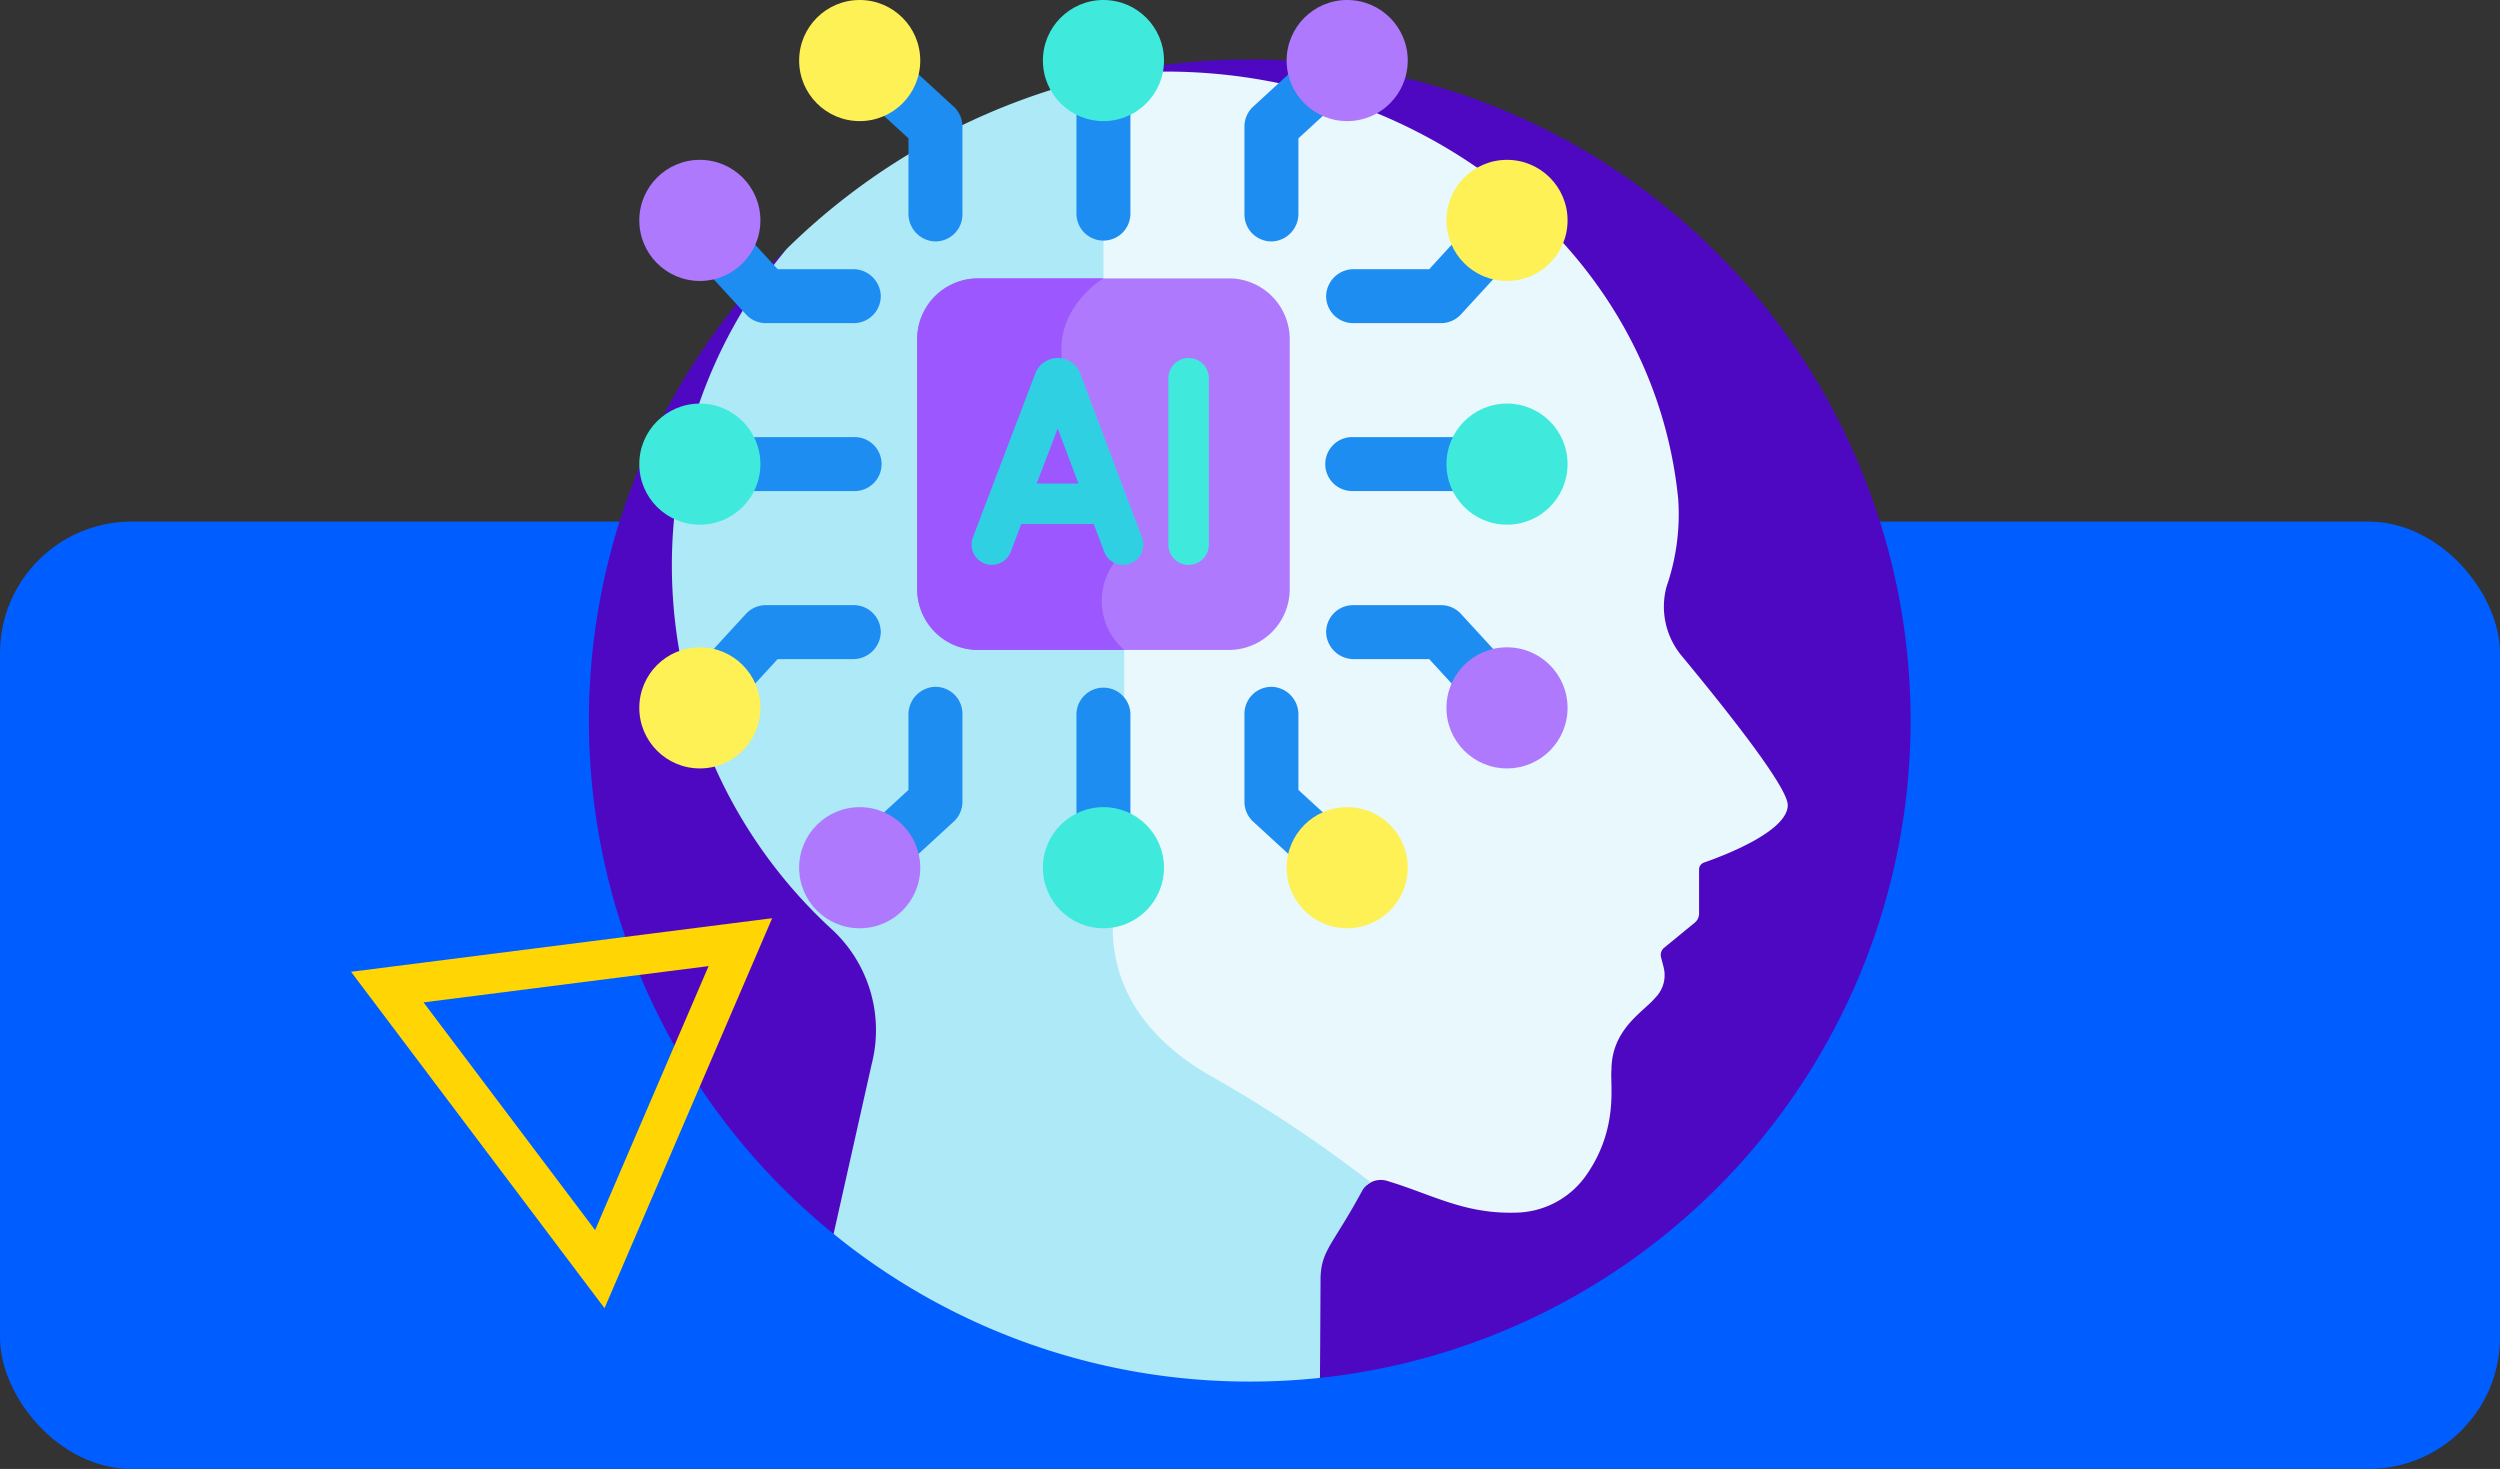 <svg xmlns="http://www.w3.org/2000/svg" width="190" height="111.641" viewBox="0 0 190 111.641">
  <rect x="0" y="0" width="190" height="111.641" fill="#333333" stroke="none"/>
  <g id="Grupo_1104803" data-name="Grupo 1104803" transform="translate(-390.332 -1103.359)">
    <rect id="Rectángulo_404091" data-name="Rectángulo 404091" width="190" height="72" rx="10" transform="translate(390.332 1143)" fill="#005dff"/>
    <g id="inteligencia-artificial_3_" data-name="inteligencia-artificial (3)" transform="translate(435.088 1103.359)">
      <path id="Trazado_878063" data-name="Trazado 878063" d="M61.243,22a50.443,50.443,0,0,0-10.474,1.1L26.014,36.42a50.237,50.237,0,0,0,3.577,74.84l36.964,10.946A50.246,50.246,0,0,0,61.243,22Z" transform="translate(-10.998 -17.485)" fill="#4f08c2"/>
      <path id="Trazado_878064" data-name="Trazado 878064" d="M232.044,70.917a5.841,5.841,0,0,1-1.137-5.254,16.791,16.791,0,0,0,.884-6.653C229.9,40.045,212.4,26.526,192.846,26.526a37.9,37.9,0,0,0-4.583.279c-.154.034-.307.071-.461.107V42.075a6.679,6.679,0,0,0-2.553,8.436,76.445,76.445,0,0,1,3.795,12.708,5.209,5.209,0,0,0,.335,7.385V87.058a12.191,12.191,0,0,0-.828,5.564c.44,5.3,4.275,8.6,7.415,10.43a101.61,101.61,0,0,1,12.187,8.079,1.634,1.634,0,0,1,1.574-.279c3.49,1.059,5.908,2.567,9.971,2.386a6.665,6.665,0,0,0,5.177-2.941c2.4-3.513,1.728-6.805,1.842-7.889,0-3.123,2.462-4.439,3.3-5.462a2.429,2.429,0,0,0,.667-2.341l-.2-.774a.7.7,0,0,1,.235-.712l2.331-1.912a.891.891,0,0,0,.326-.689V87.171a.561.561,0,0,1,.378-.531c1.421-.493,6.362-2.351,6.362-4.366C240.125,80.97,235.853,75.518,232.044,70.917Z" transform="translate(-149.003 -21.086)" fill="#e8f8fc"/>
      <path id="Trazado_878065" data-name="Trazado 878065" d="M74.539,43.462V28.06a50.146,50.146,0,0,0-24.09,13.18,37.532,37.532,0,0,0,3.4,51.652,10.416,10.416,0,0,1,3.075,10.289l-2.894,12.9a50.033,50.033,0,0,0,31.652,11.225,50.845,50.845,0,0,0,5.312-.279c.027-3.452.043-7.537.046-7.648.068-2.078.976-2.522,3.172-6.591a1.627,1.627,0,0,1,.646-.616A100.872,100.872,0,0,0,82.55,104c-10.79-6.289-6.434-15.662-6.434-15.662V71.7a4.933,4.933,0,0,1-.31-7.17,77.386,77.386,0,0,0-3.845-12.92c-2.307-5.281,2.579-8.146,2.579-8.146Z" transform="translate(-35.433 -22.306)" fill="#ade9f7"/>
      <g id="Grupo_1103003" data-name="Grupo 1103003" transform="translate(56.031 33.223)">
        <path id="Trazado_878066" data-name="Trazado 878066" d="M296,166.1h-9.737a2.051,2.051,0,1,1,0-4.1H296a2.051,2.051,0,1,1,0,4.1Z" transform="translate(-284.215 -162.003)" fill="#1d8df2"/>
      </g>
      <g id="Grupo_1103004" data-name="Grupo 1103004" transform="translate(65.175 30.672)">
        <ellipse id="Elipse_11636" data-name="Elipse 11636" cx="4.602" cy="4.602" rx="4.602" ry="4.602" fill="#3feadd"/>
      </g>
      <path id="Trazado_878067" data-name="Trazado 878067" d="M293.949,89.661l-1.9,2.069h-5.713a2.1,2.1,0,0,0-2.117,1.914,2.051,2.051,0,0,0,2.046,2.187h6.684a2.051,2.051,0,0,0,1.51-.664l2.639-2.874A4.61,4.61,0,0,1,293.949,89.661Z" transform="translate(-228.184 -71.273)" fill="#1d8df2"/>
      <g id="Grupo_1103005" data-name="Grupo 1103005" transform="translate(65.175 12.148)">
        <ellipse id="Elipse_11637" data-name="Elipse 11637" cx="4.602" cy="4.602" rx="4.602" ry="4.602" fill="#fef156"/>
      </g>
      <path id="Trazado_878068" data-name="Trazado 878068" d="M293.949,230.425l-1.9-2.069h-5.713a2.1,2.1,0,0,1-2.117-1.914,2.051,2.051,0,0,1,2.046-2.187h6.684a2.051,2.051,0,0,1,1.51.664l2.639,2.874A4.61,4.61,0,0,0,293.949,230.425Z" transform="translate(-228.184 -178.264)" fill="#1d8df2"/>
      <g id="Grupo_1103006" data-name="Grupo 1103006" transform="translate(65.175 49.196)">
        <ellipse id="Elipse_11638" data-name="Elipse 11638" cx="4.602" cy="4.602" rx="4.602" ry="4.602" fill="#ae79fd"/>
      </g>
      <g id="Grupo_1103007" data-name="Grupo 1103007" transform="translate(8.343 33.223)">
        <path id="Trazado_878069" data-name="Trazado 878069" d="M53.729,166.1h9.736a2.051,2.051,0,1,0,0-4.1H53.729a2.051,2.051,0,1,0,0,4.1Z" transform="translate(-51.678 -162.003)" fill="#1d8df2"/>
      </g>
      <g id="Grupo_1103008" data-name="Grupo 1103008" transform="translate(3.831 30.672)">
        <ellipse id="Elipse_11639" data-name="Elipse 11639" cx="4.602" cy="4.602" rx="4.602" ry="4.602" fill="#3feadd"/>
      </g>
      <path id="Trazado_878070" data-name="Trazado 878070" d="M59.476,89.661l1.9,2.069H67.09a2.1,2.1,0,0,1,2.117,1.914,2.051,2.051,0,0,1-2.046,2.187H60.476a2.051,2.051,0,0,1-1.51-.664l-2.639-2.874A4.61,4.61,0,0,0,59.476,89.661Z" transform="translate(-47.03 -71.273)" fill="#1d8df2"/>
      <g id="Grupo_1103009" data-name="Grupo 1103009" transform="translate(3.831 12.148)">
        <ellipse id="Elipse_11640" data-name="Elipse 11640" cx="4.602" cy="4.602" rx="4.602" ry="4.602" fill="#ae79fd"/>
      </g>
      <path id="Trazado_878071" data-name="Trazado 878071" d="M59.476,230.425l1.9-2.069H67.09a2.1,2.1,0,0,0,2.117-1.914,2.051,2.051,0,0,0-2.046-2.187H60.476a2.051,2.051,0,0,0-1.51.664l-2.639,2.874A4.61,4.61,0,0,1,59.476,230.425Z" transform="translate(-47.03 -178.264)" fill="#1d8df2"/>
      <g id="Grupo_1103010" data-name="Grupo 1103010" transform="translate(3.831 49.196)">
        <ellipse id="Elipse_11641" data-name="Elipse 11641" cx="4.602" cy="4.602" rx="4.602" ry="4.602" fill="#fef156"/>
      </g>
      <g id="Grupo_1103011" data-name="Grupo 1103011" transform="translate(37.055 52.199)">
        <path id="Trazado_878072" data-name="Trazado 878072" d="M191.685,266.32v-9.737a2.051,2.051,0,0,1,4.1,0v9.737a2.051,2.051,0,0,1-4.1,0Z" transform="translate(-191.685 -254.533)" fill="#1d8df2"/>
      </g>
      <g id="Grupo_1103012" data-name="Grupo 1103012" transform="translate(34.504 61.344)">
        <ellipse id="Elipse_11642" data-name="Elipse 11642" cx="4.602" cy="4.602" rx="4.602" ry="4.602" fill="#3feadd"/>
      </g>
      <path id="Trazado_878073" data-name="Trazado 878073" d="M260.107,264.267l-2.069-1.9v-5.713a2.1,2.1,0,0,0-1.914-2.117,2.051,2.051,0,0,0-2.187,2.046v6.684a2.051,2.051,0,0,0,.664,1.51l2.874,2.639A4.61,4.61,0,0,1,260.107,264.267Z" transform="translate(-204.115 -202.333)" fill="#1d8df2"/>
      <g id="Grupo_1103013" data-name="Grupo 1103013" transform="translate(53.028 61.344)">
        <ellipse id="Elipse_11643" data-name="Elipse 11643" cx="4.602" cy="4.602" rx="4.602" ry="4.602" fill="#fef156"/>
      </g>
      <path id="Trazado_878074" data-name="Trazado 878074" d="M119.343,264.267l2.069-1.9v-5.713a2.1,2.1,0,0,1,1.914-2.117,2.051,2.051,0,0,1,2.187,2.046v6.684a2.051,2.051,0,0,1-.664,1.51l-2.874,2.639A4.611,4.611,0,0,0,119.343,264.267Z" transform="translate(-97.124 -202.333)" fill="#1d8df2"/>
      <g id="Grupo_1103014" data-name="Grupo 1103014" transform="translate(15.979 61.344)">
        <ellipse id="Elipse_11644" data-name="Elipse 11644" cx="4.602" cy="4.602" rx="4.602" ry="4.602" fill="#ae79fd"/>
      </g>
      <g id="Grupo_1103015" data-name="Grupo 1103015" transform="translate(37.055 4.511)">
        <path id="Trazado_878075" data-name="Trazado 878075" d="M191.685,24.047v9.736a2.051,2.051,0,0,0,4.1,0V24.047a2.051,2.051,0,0,0-4.1,0Z" transform="translate(-191.685 -21.996)" fill="#1d8df2"/>
      </g>
      <g id="Grupo_1103016" data-name="Grupo 1103016" transform="translate(34.504 0)">
        <ellipse id="Elipse_11645" data-name="Elipse 11645" cx="4.602" cy="4.602" rx="4.602" ry="4.602" fill="#3feadd"/>
      </g>
      <path id="Trazado_878076" data-name="Trazado 878076" d="M260.107,29.794l-2.069,1.9v5.713a2.1,2.1,0,0,1-1.914,2.117,2.051,2.051,0,0,1-2.187-2.046V30.794a2.051,2.051,0,0,1,.664-1.51l2.874-2.639A4.61,4.61,0,0,0,260.107,29.794Z" transform="translate(-204.115 -21.18)" fill="#1d8df2"/>
      <g id="Grupo_1103017" data-name="Grupo 1103017" transform="translate(53.028 0)">
        <ellipse id="Elipse_11646" data-name="Elipse 11646" cx="4.602" cy="4.602" rx="4.602" ry="4.602" fill="#ae79fd"/>
      </g>
      <path id="Trazado_878077" data-name="Trazado 878077" d="M119.343,29.794l2.069,1.9v5.713a2.1,2.1,0,0,0,1.914,2.117,2.051,2.051,0,0,0,2.187-2.046V30.794a2.051,2.051,0,0,0-.664-1.51l-2.874-2.639A4.61,4.61,0,0,1,119.343,29.794Z" transform="translate(-97.124 -21.18)" fill="#1d8df2"/>
      <g id="Grupo_1103018" data-name="Grupo 1103018" transform="translate(15.979 0)">
        <ellipse id="Elipse_11647" data-name="Elipse 11647" cx="4.602" cy="4.602" rx="4.602" ry="4.602" fill="#fef156"/>
      </g>
      <path id="Trazado_878078" data-name="Trazado 878078" d="M156.342,131.4a4.626,4.626,0,0,0,4.626-4.626V107.787a4.626,4.626,0,0,0-4.626-4.626H137.28a4.626,4.626,0,0,0-4.626,4.626v18.984a4.626,4.626,0,0,0,4.626,4.626Z" transform="translate(-107.705 -82.005)" fill="#ae79fd"/>
      <path id="Trazado_878079" data-name="Trazado 878079" d="M137.28,131.4h11.108a4.933,4.933,0,0,1-.311-7.17,77.384,77.384,0,0,0-3.845-12.92c-2.307-5.281,2.578-8.146,2.578-8.146H137.28a4.626,4.626,0,0,0-4.626,4.626v18.984A4.626,4.626,0,0,0,137.28,131.4Z" transform="translate(-107.705 -82.005)" fill="#9c58fe"/>
      <g id="Grupo_1103021" data-name="Grupo 1103021" transform="translate(29.081 27.209)">
        <g id="Grupo_1103019" data-name="Grupo 1103019">
          <path id="Trazado_878080" data-name="Trazado 878080" d="M164.322,148.4a1.539,1.539,0,0,1-1.439-1l-3.536-9.37-3.57,9.374a1.538,1.538,0,1,1-2.875-1.095l4.748-12.466.014-.035a1.819,1.819,0,0,1,1.687-1.134h0a1.818,1.818,0,0,1,1.687,1.13l.017.042,4.7,12.466a1.539,1.539,0,0,1-1.439,2.082Z" transform="translate(-152.8 -132.676)" fill="#2fd0e2"/>
        </g>
        <g id="Grupo_1103020" data-name="Grupo 1103020" transform="translate(1.481 9.539)">
          <path id="Trazado_878081" data-name="Trazado 878081" d="M168.605,182.267H161.56a1.538,1.538,0,0,1,0-3.076h7.045a1.538,1.538,0,0,1,0,3.076Z" transform="translate(-160.022 -179.191)" fill="#2fd0e2"/>
        </g>
      </g>
      <g id="Grupo_1103023" data-name="Grupo 1103023" transform="translate(44.041 27.209)">
        <g id="Grupo_1103022" data-name="Grupo 1103022">
          <path id="Trazado_878082" data-name="Trazado 878082" d="M227.288,148.4a1.538,1.538,0,0,1-1.538-1.538V134.214a1.538,1.538,0,0,1,3.076,0v12.644A1.538,1.538,0,0,1,227.288,148.4Z" transform="translate(-225.75 -132.676)" fill="#3feadd"/>
        </g>
      </g>
    </g>
    <g id="Polígono_5" data-name="Polígono 5" transform="matrix(0.602, 0.799, -0.799, 0.602, 439.384, 1160.359)" fill="none">
      <path d="M16,0,32,28H0Z" stroke="none"/>
      <path d="M 16 6.047 L 5.17 25 L 26.83 25 L 16 6.047 M 16 0 L 32 28 L -1.9073486328125e-06 28 L 16 0 Z" stroke="none" fill="#ffd504"/>
    </g>
  </g>
</svg>
